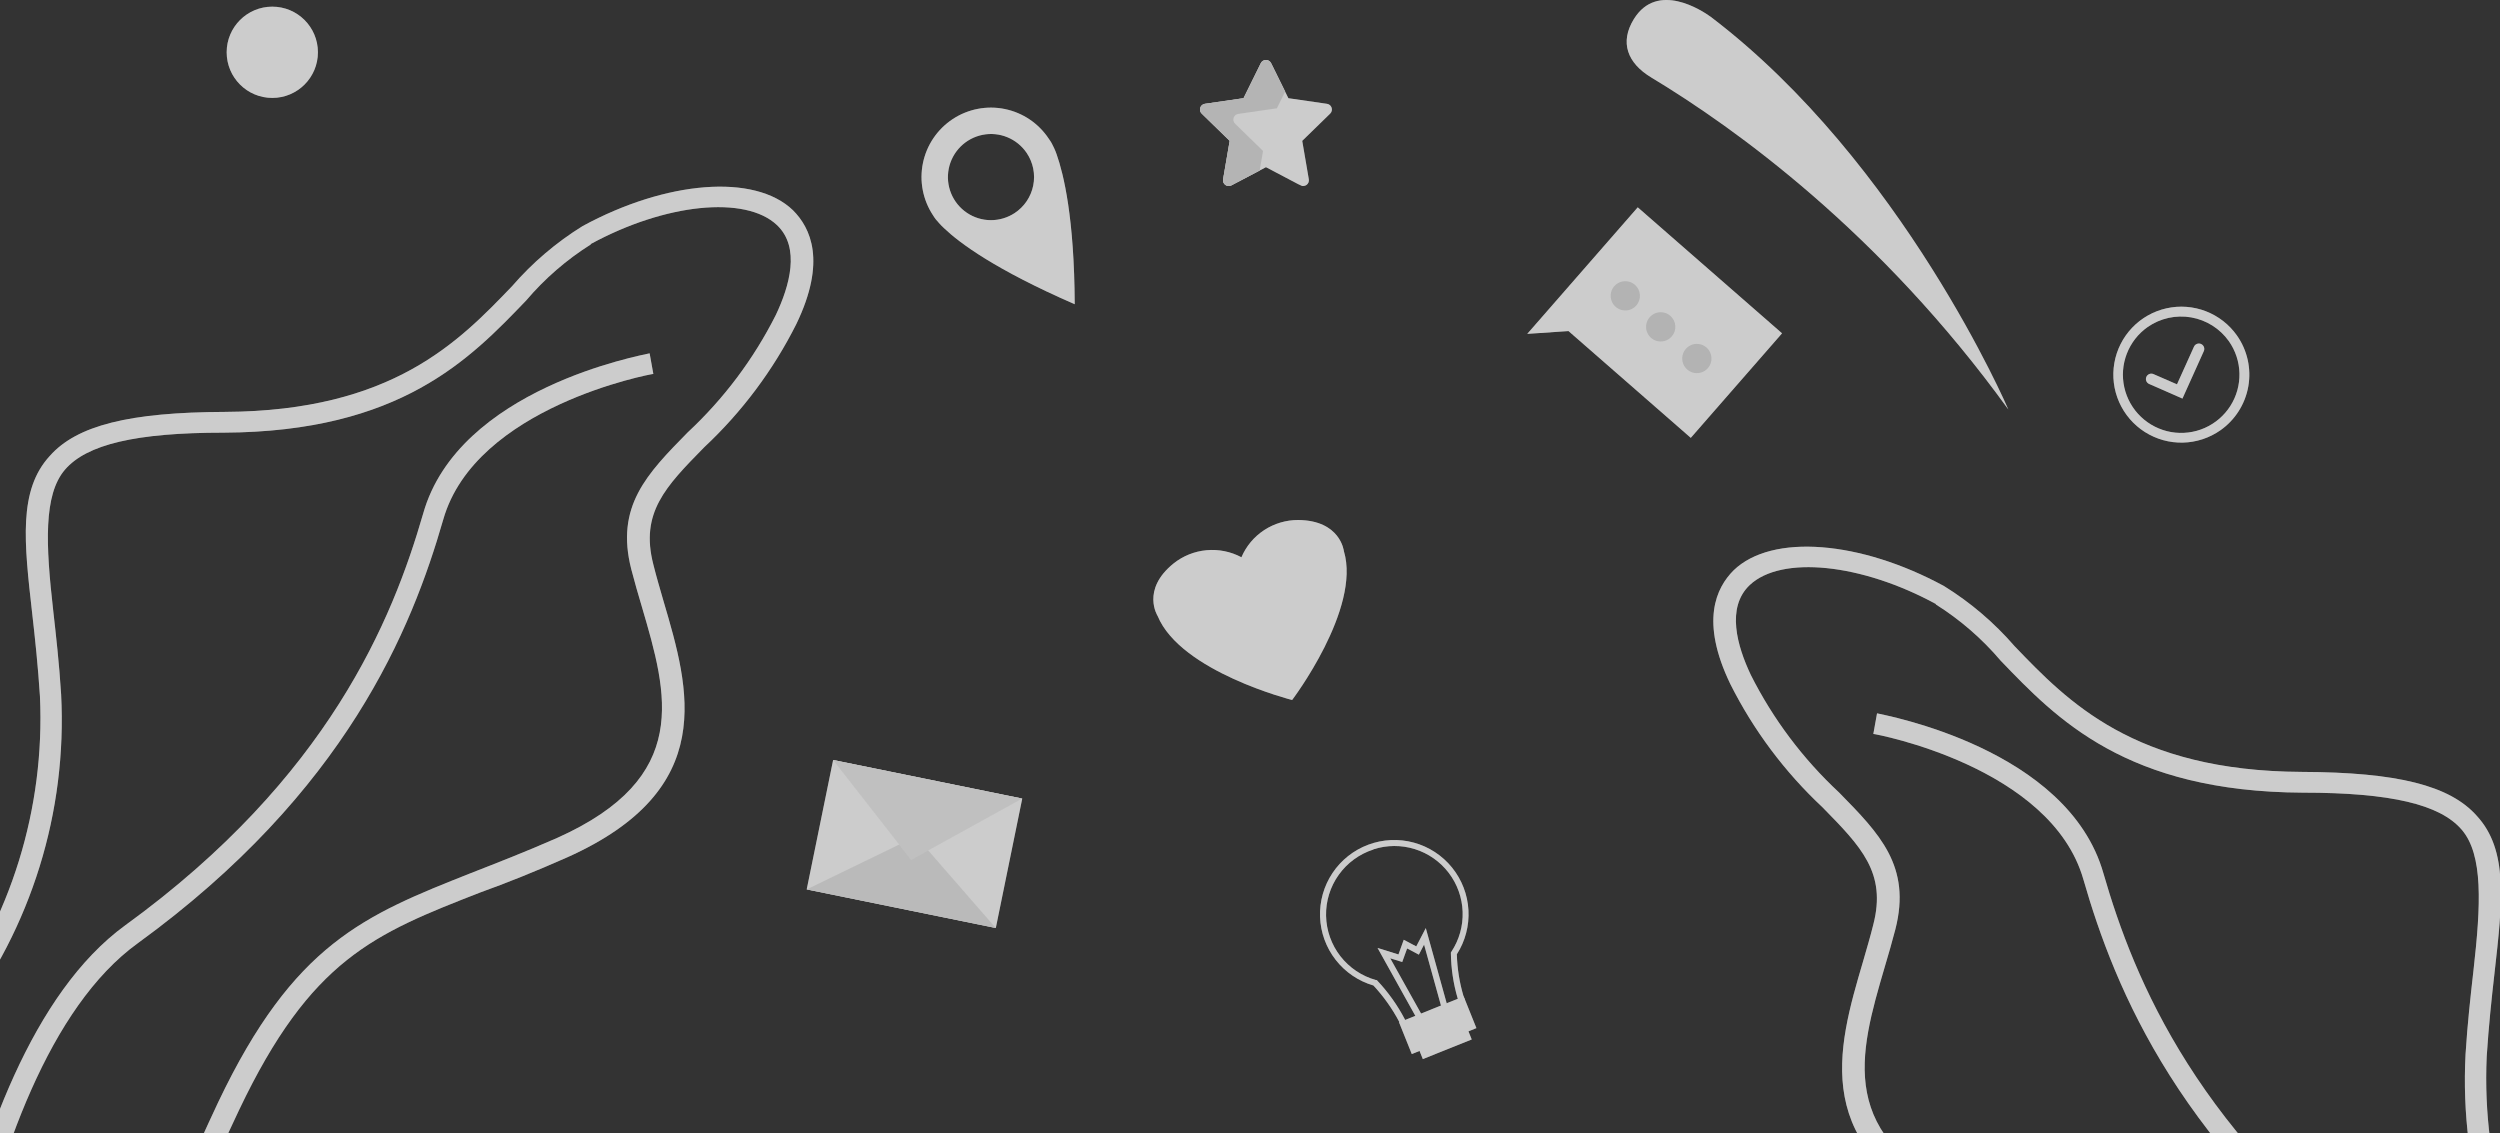 <svg width="375" height="170" viewBox="0 0 375 170" fill="none" xmlns="http://www.w3.org/2000/svg">
<rect x="0" y="0" width="375" height="170" fill="#333333" stroke="none"/>
<g opacity="0.5">
<path d="M-2.637 213C-5.305 212.978 -7.965 212.696 -10.578 212.155C-13.768 211.746 -16.783 210.465 -19.287 208.452C-21.791 206.439 -23.688 203.774 -24.767 200.753C-29.875 186.236 -18.069 162.639 -8.487 151.263C1.639 137.811 6.758 121.267 5.993 104.465C5.702 99.925 5.252 95.702 4.828 92.007C3.61 81.29 2.737 73.53 7.475 68.383C11.525 63.817 19.387 61.837 33.734 61.785C58.882 61.653 68.835 51.227 76.802 42.939C79.854 39.414 83.424 36.37 87.391 33.912C99.912 27.102 113.2 25.993 118.944 31.536C121.591 34.176 124 39.191 119.447 48.614C115.971 55.537 111.292 61.792 105.629 67.09C99.832 73.002 95.994 76.909 98.006 84.695C98.456 86.516 99.012 88.364 99.541 90.212C103.432 103.409 107.826 118.401 85.114 128.59C80.297 130.728 75.929 132.47 72.038 133.869C56.155 140.071 46.652 143.819 35.852 166.519C33.761 170.927 31.908 175.097 30.134 179.136C21.346 198.509 14.913 213 -2.637 213ZM88.635 36.657C84.985 38.954 81.709 41.793 78.92 45.077C70.502 53.84 60.073 64.767 33.575 64.899C20.34 64.899 13.008 66.668 9.752 70.442C6.496 74.217 6.866 81.739 7.978 91.558C8.402 95.306 8.878 99.476 9.169 104.148C10.087 121.765 4.703 139.135 -6.025 153.163C-15.528 164.407 -26.249 186.816 -21.908 199.618C-20.999 202.131 -19.41 204.345 -17.317 206.013C-15.223 207.681 -12.708 208.738 -10.049 209.067C11.34 213.37 17.243 200.04 27.011 177.948C28.811 173.909 30.664 169.713 32.755 165.278C44.084 141.523 54.646 137.3 70.635 130.965C74.473 129.461 78.841 127.771 83.579 125.686C103.776 116.633 100.15 104.201 96.285 91.03C95.729 89.156 95.173 87.256 94.697 85.408C92.261 75.932 97.079 71.049 103.141 64.873C108.566 59.825 113.048 53.854 116.377 47.241C118.415 42.939 120.109 37.132 116.535 33.753C111.797 29.293 99.806 30.507 88.609 36.604L88.635 36.657Z" fill="white"/>
<path d="M-9.876 231L-13 230.842C-12.841 227.911 -8.922 158.976 18.775 138.805C49.305 116.654 58.891 92.893 63.471 77.052C68.767 58.254 96.279 53.29 97.444 53L98 56.089C97.735 56.089 71.336 60.973 66.49 77.923C61.777 94.319 51.927 118.766 20.681 141.472C-5.877 160.64 -9.849 230.182 -9.876 231Z" fill="white"/>
</g>
<g opacity="0.5">
<path d="M381.637 267C384.305 266.978 386.965 266.696 389.578 266.155C392.768 265.746 395.783 264.465 398.287 262.452C400.792 260.439 402.688 257.774 403.767 254.753C408.875 240.236 397.069 216.639 387.487 205.263C377.361 191.811 372.242 175.267 373.007 158.465C373.298 153.925 373.748 149.702 374.172 146.007C375.39 135.29 376.263 127.53 371.525 122.383C367.475 117.817 359.613 115.837 345.266 115.785C320.118 115.653 310.165 105.227 302.197 96.939C299.146 93.414 295.576 90.37 291.609 87.912C279.088 81.102 265.8 79.993 260.056 85.536C257.409 88.176 255 93.191 259.553 102.614C263.029 109.537 267.708 115.792 273.371 121.09C279.168 127.002 283.006 130.909 280.994 138.695C280.544 140.517 279.988 142.364 279.459 144.212C275.568 157.409 271.174 172.401 293.886 182.59C298.703 184.728 303.071 186.47 306.962 187.869C322.845 194.071 332.348 197.819 343.148 220.519C345.239 224.927 347.092 229.097 348.866 233.136C357.654 252.509 364.087 267 381.637 267ZM290.365 90.657C294.015 92.954 297.291 95.793 300.08 99.077C308.498 107.84 318.927 118.767 345.425 118.899C358.66 118.899 365.993 120.668 369.248 124.442C372.504 128.217 372.134 135.739 371.022 145.558C370.598 149.306 370.122 153.476 369.831 158.148C368.913 175.765 374.297 193.135 385.025 207.163C394.528 218.407 405.249 240.816 400.908 253.618C399.999 256.131 398.41 258.345 396.317 260.013C394.224 261.681 391.708 262.738 389.049 263.067C367.66 267.37 361.757 254.04 351.989 231.948C350.189 227.909 348.336 223.713 346.245 219.278C334.916 195.523 324.354 191.3 308.365 184.965C304.527 183.461 300.159 181.771 295.421 179.686C275.224 170.633 278.85 158.201 282.715 145.03C283.271 143.156 283.827 141.256 284.303 139.408C286.739 129.932 281.921 125.049 275.859 118.873C270.434 113.825 265.952 107.854 262.623 101.241C260.585 96.939 258.891 91.132 262.465 87.753C267.203 83.293 279.194 84.507 290.391 90.604L290.365 90.657Z" fill="white"/>
<path d="M388.875 285L392 284.842C391.841 281.911 387.922 212.976 360.225 192.805C329.695 170.654 320.11 146.893 315.529 131.052C310.233 112.254 282.721 107.29 281.556 107L281 110.089C281.265 110.089 307.664 114.973 312.51 131.923C317.223 148.319 327.073 172.766 358.319 195.472C384.877 214.64 388.849 284.182 388.875 285Z" fill="white"/>
</g>
<g opacity="0.5">
<path d="M215.935 155.607C214.813 155.979 213.601 155.979 212.479 155.607C211.897 155.428 211.362 155.123 210.911 154.715C210.459 154.307 210.103 153.805 209.867 153.244C208.826 151.277 207.531 149.454 206.014 147.825C203.769 147.169 201.788 145.823 200.351 143.978C198.914 142.134 198.094 139.884 198.008 137.547C197.921 135.211 198.573 132.907 199.87 130.962C201.167 129.016 203.043 127.528 205.234 126.708C207.424 125.888 209.817 125.777 212.074 126.392C214.33 127.007 216.336 128.317 217.807 130.135C219.277 131.952 220.138 134.187 220.268 136.521C220.397 138.855 219.788 141.171 218.527 143.14C218.583 145.259 218.917 147.361 219.52 149.393C220.424 151.676 219.013 154.356 216.372 155.448L215.935 155.607ZM206.004 127.428C203.909 128.102 202.088 129.432 200.81 131.223C199.532 133.014 198.865 135.168 198.91 137.367C198.955 139.566 199.708 141.692 201.057 143.43C202.407 145.167 204.281 146.423 206.401 147.011H206.53L206.61 147.11C208.228 148.828 209.604 150.758 210.701 152.847C210.885 153.29 211.164 153.686 211.52 154.007C211.875 154.328 212.298 154.566 212.757 154.703C213.816 155.04 214.961 154.987 215.985 154.554C218.169 153.681 219.351 151.487 218.626 149.671C217.996 147.506 217.662 145.266 217.633 143.011V142.872L217.712 142.753C218.879 140.985 219.468 138.898 219.396 136.78C219.325 134.663 218.597 132.621 217.314 130.935C216.03 129.249 214.255 128.003 212.232 127.369C210.21 126.736 208.04 126.746 206.024 127.398L206.004 127.428Z" fill="white"/>
<path d="M212.578 152.877L206.63 142.187L209.768 143.17L210.562 140.966L212.439 141.959L213.869 139.21L217.147 151.011L216.263 151.259L213.611 141.691L212.827 143.2L211.069 142.267L210.334 144.301L208.537 143.746L213.383 152.43L212.578 152.877Z" fill="white"/>
<path d="M219.571 152.963L212.235 155.906L213.423 158.863L220.759 155.92L219.571 152.963Z" fill="white"/>
<path d="M219.552 149.463L209.857 153.353L211.766 158.106L221.461 154.216L219.552 149.463Z" fill="white"/>
</g>
<path opacity="0.5" d="M157.319 20.816C155.8 18.513 153.428 16.908 150.725 16.354C148.022 15.8 145.209 16.344 142.905 17.864C141.764 18.617 140.783 19.587 140.017 20.719C139.251 21.851 138.715 23.123 138.44 24.462C137.885 27.166 138.427 29.979 139.946 32.282C140.208 32.717 140.521 33.119 140.877 33.481C141.108 33.743 141.353 33.992 141.61 34.229C143.935 36.454 149.292 40.444 161.208 45.635C161.148 32.638 159.537 26.108 158.498 23.16C158.384 22.825 158.25 22.497 158.099 22.176C157.892 21.695 157.631 21.238 157.319 20.816ZM152.199 31.959C151.134 32.66 149.885 33.031 148.61 33.024C147.334 33.017 146.09 32.633 145.033 31.92C143.976 31.207 143.154 30.197 142.67 29.017C142.186 27.837 142.062 26.54 142.314 25.289C142.566 24.039 143.182 22.891 144.085 21.989C144.988 21.088 146.137 20.474 147.388 20.225C148.638 19.975 149.935 20.101 151.114 20.588C152.292 21.074 153.301 21.898 154.012 22.956C154.488 23.665 154.819 24.461 154.985 25.298C155.152 26.136 155.151 26.997 154.982 27.835C154.814 28.672 154.481 29.467 154.003 30.175C153.526 30.883 152.913 31.489 152.199 31.959Z" fill="white"/>
<g opacity="0.5">
<path d="M153.336 119.789L124.971 114L121.006 133.409L149.371 139.197L153.336 119.789Z" fill="white"/>
<path d="M121 133.411L137.397 125.457L149.364 139.198L121 133.411Z" fill="#E8E8E8"/>
<path d="M153.325 119.787L136.67 128.983L124.961 114L153.325 119.787Z" fill="#F0F0F0"/>
</g>
<path opacity="0.5" d="M194.74 78C192.921 77.994 191.14 78.522 189.623 79.517C188.106 80.512 186.92 81.929 186.215 83.59C184.614 82.734 182.792 82.366 180.98 82.532C179.168 82.697 177.446 83.39 176.03 84.522C171.127 88.487 173.648 92.402 173.648 92.402C177.11 100.768 193.819 105 193.819 105C193.819 105 204.175 91.332 201.584 82.668C201.584 82.668 201.083 78.059 194.74 78Z" fill="white"/>
<g opacity="0.5">
<path d="M267.306 49.998L245.662 31.099L231.973 46.778L229.087 50.082L235.276 49.662L253.617 65.677L267.306 49.998Z" fill="white"/>
<path d="M250.756 50.474C250.47 50.8 250.094 51.035 249.675 51.147C249.256 51.26 248.813 51.246 248.402 51.107C247.991 50.968 247.63 50.71 247.366 50.366C247.101 50.022 246.944 49.607 246.915 49.174C246.886 48.741 246.986 48.309 247.203 47.933C247.419 47.557 247.742 47.254 248.131 47.062C248.52 46.87 248.957 46.797 249.388 46.853C249.818 46.909 250.222 47.092 250.549 47.378C250.766 47.567 250.944 47.798 251.072 48.056C251.2 48.314 251.276 48.595 251.295 48.883C251.314 49.171 251.277 49.459 251.184 49.732C251.092 50.005 250.946 50.257 250.756 50.474Z" fill="#DDDDDD"/>
<path d="M256.18 55.222C255.894 55.548 255.518 55.783 255.099 55.895C254.68 56.008 254.237 55.994 253.826 55.855C253.415 55.716 253.054 55.458 252.789 55.114C252.525 54.77 252.368 54.355 252.339 53.922C252.31 53.489 252.41 53.057 252.626 52.681C252.843 52.306 253.166 52.002 253.555 51.81C253.944 51.618 254.381 51.545 254.811 51.601C255.242 51.657 255.646 51.84 255.972 52.126C256.189 52.316 256.367 52.546 256.495 52.804C256.622 53.063 256.698 53.344 256.717 53.631C256.737 53.919 256.699 54.207 256.607 54.48C256.515 54.753 256.37 55.005 256.18 55.222Z" fill="#DDDDDD"/>
<path d="M245.446 45.821C245.16 46.147 244.784 46.381 244.365 46.494C243.946 46.607 243.503 46.593 243.092 46.454C242.681 46.315 242.32 46.057 242.056 45.713C241.791 45.369 241.634 44.954 241.605 44.521C241.576 44.088 241.676 43.656 241.893 43.28C242.109 42.904 242.432 42.601 242.821 42.409C243.21 42.216 243.647 42.144 244.077 42.2C244.508 42.256 244.912 42.439 245.239 42.725C245.676 43.108 245.943 43.65 245.982 44.23C246.021 44.81 245.828 45.382 245.446 45.821Z" fill="#DDDDDD"/>
</g>
<g opacity="0.5">
<path d="M327.366 59.789L322.372 57.595C322.175 57.509 322.021 57.349 321.943 57.15C321.865 56.95 321.869 56.728 321.955 56.531C322.041 56.335 322.201 56.181 322.401 56.102C322.6 56.024 322.823 56.029 323.02 56.114L326.548 57.65L329.095 52.006C329.183 51.81 329.345 51.658 329.546 51.582C329.746 51.505 329.969 51.512 330.165 51.6C330.361 51.688 330.513 51.85 330.59 52.051C330.666 52.251 330.659 52.474 330.571 52.67L327.366 59.789Z" fill="white"/>
<path d="M333.068 64.539C331.417 65.699 329.459 66.343 327.442 66.391C325.425 66.438 323.439 65.886 321.735 64.806C320.032 63.725 318.687 62.164 317.871 60.32C317.055 58.475 316.805 56.43 317.152 54.444C317.499 52.457 318.427 50.618 319.82 49.159C321.213 47.699 323.007 46.686 324.976 46.246C326.945 45.806 329.001 45.959 330.883 46.687C332.764 47.414 334.388 48.683 335.549 50.333C337.102 52.547 337.713 55.285 337.248 57.949C336.783 60.612 335.279 62.982 333.068 64.539ZM322.147 49.055C320.733 50.049 319.646 51.44 319.023 53.052C318.4 54.664 318.269 56.424 318.646 58.11C319.024 59.797 319.893 61.333 321.145 62.525C322.396 63.718 323.973 64.512 325.676 64.809C327.379 65.106 329.132 64.891 330.713 64.192C332.294 63.493 333.633 62.342 334.559 60.883C335.485 59.424 335.958 57.723 335.917 55.996C335.876 54.268 335.324 52.592 334.33 51.178C332.99 49.289 330.958 48.007 328.676 47.609C326.394 47.212 324.047 47.731 322.147 49.055Z" fill="white"/>
</g>
<g opacity="0.5">
<path d="M199.053 15.573L193.256 14.731L190.664 9.479C190.519 9.186 190.221 9 189.894 9C189.568 9 189.269 9.185 189.124 9.479L186.532 14.731L180.735 15.573C180.033 15.675 179.751 16.542 180.259 17.038L184.454 21.127L183.463 26.9C183.344 27.599 184.081 28.136 184.709 27.805L189.894 25.079C195.542 28.048 195.187 27.904 195.478 27.904C195.656 27.904 195.833 27.849 195.983 27.74C196.247 27.547 196.38 27.222 196.325 26.9L195.334 21.127L199.529 17.038C200.037 16.543 199.756 15.676 199.053 15.573Z" fill="white"/>
<path d="M189.457 22.641L185.263 18.552C184.754 18.057 185.035 17.19 185.738 17.088L191.535 16.246L192.77 13.745L190.664 9.479C190.519 9.186 190.221 9 189.894 9C189.568 9 189.269 9.185 189.124 9.479L186.532 14.731L180.735 15.573C180.033 15.675 179.751 16.542 180.259 17.038L184.454 21.127L183.463 26.9C183.344 27.599 184.081 28.136 184.709 27.805L188.954 25.574L189.457 22.641Z" fill="#E0E0E0"/>
</g>
<path opacity="0.5" d="M40.844 14.688C44.624 14.688 47.688 11.624 47.688 7.844C47.688 4.064 44.624 1 40.844 1C37.064 1 34 4.064 34 7.844C34 11.624 37.064 14.688 40.844 14.688Z" fill="white"/>
<path opacity="0.5" d="M256.604 2.52C255.306 1.584 248.611 -2.834 245.088 2.846C242.913 6.353 244.109 9.469 247.691 11.621C247.691 11.622 247.694 11.624 247.694 11.624C260.166 19.139 282.045 34.83 301.246 61.415C301.246 61.415 285.36 24.356 256.604 2.52Z" fill="white"/>
<g opacity="0.5">
<path d="M-2.637 213C-5.305 212.978 -7.965 212.696 -10.578 212.155C-13.768 211.746 -16.783 210.465 -19.287 208.452C-21.791 206.439 -23.688 203.774 -24.767 200.753C-29.875 186.236 -18.069 162.639 -8.487 151.263C1.639 137.811 6.758 121.267 5.993 104.465C5.702 99.925 5.252 95.702 4.828 92.007C3.61 81.29 2.737 73.53 7.475 68.383C11.525 63.817 19.387 61.837 33.734 61.785C58.882 61.653 68.835 51.227 76.802 42.939C79.854 39.414 83.424 36.37 87.391 33.912C99.912 27.102 113.2 25.993 118.944 31.536C121.591 34.176 124 39.191 119.447 48.614C115.971 55.537 111.292 61.792 105.629 67.09C99.832 73.002 95.994 76.909 98.006 84.695C98.456 86.516 99.012 88.364 99.541 90.212C103.432 103.409 107.826 118.401 85.114 128.59C80.297 130.728 75.929 132.47 72.038 133.869C56.155 140.071 46.652 143.819 35.852 166.519C33.761 170.927 31.908 175.097 30.134 179.136C21.346 198.509 14.913 213 -2.637 213ZM88.635 36.657C84.985 38.954 81.709 41.793 78.92 45.077C70.502 53.84 60.073 64.767 33.575 64.899C20.34 64.899 13.008 66.668 9.752 70.442C6.496 74.217 6.866 81.739 7.978 91.558C8.402 95.306 8.878 99.476 9.169 104.148C10.087 121.765 4.703 139.135 -6.025 153.163C-15.528 164.407 -26.249 186.816 -21.908 199.618C-20.999 202.131 -19.41 204.345 -17.317 206.013C-15.223 207.681 -12.708 208.738 -10.049 209.067C11.34 213.37 17.243 200.04 27.011 177.948C28.811 173.909 30.664 169.713 32.755 165.278C44.084 141.523 54.646 137.3 70.635 130.965C74.473 129.461 78.841 127.771 83.579 125.686C103.776 116.633 100.15 104.201 96.285 91.03C95.729 89.156 95.173 87.256 94.697 85.408C92.261 75.932 97.079 71.049 103.141 64.873C108.566 59.825 113.048 53.854 116.377 47.241C118.415 42.939 120.109 37.132 116.535 33.753C111.797 29.293 99.806 30.507 88.609 36.604L88.635 36.657Z" fill="white"/>
<path d="M-9.876 231L-13 230.842C-12.841 227.911 -8.922 158.976 18.775 138.805C49.305 116.654 58.891 92.893 63.471 77.052C68.767 58.254 96.279 53.29 97.444 53L98 56.089C97.735 56.089 71.336 60.973 66.49 77.923C61.777 94.319 51.927 118.766 20.681 141.472C-5.877 160.64 -9.849 230.182 -9.876 231Z" fill="white"/>
</g>
<g opacity="0.5">
<path d="M381.637 267C384.305 266.978 386.965 266.696 389.578 266.155C392.768 265.746 395.783 264.465 398.287 262.452C400.792 260.439 402.688 257.774 403.767 254.753C408.875 240.236 397.069 216.639 387.487 205.263C377.361 191.811 372.242 175.267 373.007 158.465C373.298 153.925 373.748 149.702 374.172 146.007C375.39 135.29 376.263 127.53 371.525 122.383C367.475 117.817 359.613 115.837 345.266 115.785C320.118 115.653 310.165 105.227 302.197 96.939C299.146 93.414 295.576 90.37 291.609 87.912C279.088 81.102 265.8 79.993 260.056 85.536C257.409 88.176 255 93.191 259.553 102.614C263.029 109.537 267.708 115.792 273.371 121.09C279.168 127.002 283.006 130.909 280.994 138.695C280.544 140.517 279.988 142.364 279.459 144.212C275.568 157.409 271.174 172.401 293.886 182.59C298.703 184.728 303.071 186.47 306.962 187.869C322.845 194.071 332.348 197.819 343.148 220.519C345.239 224.927 347.092 229.097 348.866 233.136C357.654 252.509 364.087 267 381.637 267ZM290.365 90.657C294.015 92.954 297.291 95.793 300.08 99.077C308.498 107.84 318.927 118.767 345.425 118.899C358.66 118.899 365.993 120.668 369.248 124.442C372.504 128.217 372.134 135.739 371.022 145.558C370.598 149.306 370.122 153.476 369.831 158.148C368.913 175.765 374.297 193.135 385.025 207.163C394.528 218.407 405.249 240.816 400.908 253.618C399.999 256.131 398.41 258.345 396.317 260.013C394.224 261.681 391.708 262.738 389.049 263.067C367.66 267.37 361.757 254.04 351.989 231.948C350.189 227.909 348.336 223.713 346.245 219.278C334.916 195.523 324.354 191.3 308.365 184.965C304.527 183.461 300.159 181.771 295.421 179.686C275.224 170.633 278.85 158.201 282.715 145.03C283.271 143.156 283.827 141.256 284.303 139.408C286.739 129.932 281.921 125.049 275.859 118.873C270.434 113.825 265.952 107.854 262.623 101.241C260.585 96.939 258.891 91.132 262.465 87.753C267.203 83.293 279.194 84.507 290.391 90.604L290.365 90.657Z" fill="white"/>
<path d="M388.875 285L392 284.842C391.841 281.911 387.922 212.976 360.225 192.805C329.695 170.654 320.11 146.893 315.529 131.052C310.233 112.254 282.721 107.29 281.556 107L281 110.089C281.265 110.089 307.664 114.973 312.51 131.923C317.223 148.319 327.073 172.766 358.319 195.472C384.877 214.64 388.849 284.182 388.875 285Z" fill="white"/>
</g>
<g opacity="0.5">
<path d="M215.935 155.607C214.813 155.979 213.601 155.979 212.479 155.607C211.897 155.428 211.362 155.123 210.911 154.715C210.459 154.307 210.103 153.805 209.867 153.244C208.826 151.277 207.531 149.454 206.014 147.825C203.769 147.169 201.788 145.823 200.351 143.978C198.914 142.134 198.094 139.884 198.008 137.547C197.921 135.211 198.573 132.907 199.87 130.962C201.167 129.016 203.043 127.528 205.234 126.708C207.424 125.888 209.817 125.777 212.074 126.392C214.33 127.007 216.336 128.317 217.807 130.135C219.277 131.952 220.138 134.187 220.268 136.521C220.397 138.855 219.788 141.171 218.527 143.14C218.583 145.259 218.917 147.361 219.52 149.393C220.424 151.676 219.013 154.356 216.372 155.448L215.935 155.607ZM206.004 127.428C203.909 128.102 202.088 129.432 200.81 131.223C199.532 133.014 198.865 135.168 198.91 137.367C198.955 139.566 199.708 141.692 201.057 143.43C202.407 145.167 204.281 146.423 206.401 147.011H206.53L206.61 147.11C208.228 148.828 209.604 150.758 210.701 152.847C210.885 153.29 211.164 153.686 211.52 154.007C211.875 154.328 212.298 154.566 212.757 154.703C213.816 155.04 214.961 154.987 215.985 154.554C218.169 153.681 219.351 151.487 218.626 149.671C217.996 147.506 217.662 145.266 217.633 143.011V142.872L217.712 142.753C218.879 140.985 219.468 138.898 219.396 136.78C219.325 134.663 218.597 132.621 217.314 130.935C216.03 129.249 214.255 128.003 212.232 127.369C210.21 126.736 208.04 126.746 206.024 127.398L206.004 127.428Z" fill="white"/>
<path d="M212.578 152.877L206.63 142.187L209.768 143.17L210.562 140.966L212.439 141.959L213.869 139.21L217.147 151.011L216.263 151.259L213.611 141.691L212.827 143.2L211.069 142.267L210.334 144.301L208.537 143.746L213.383 152.43L212.578 152.877Z" fill="white"/>
<path d="M219.571 152.963L212.235 155.906L213.423 158.863L220.759 155.92L219.571 152.963Z" fill="white"/>
<path d="M219.552 149.463L209.857 153.353L211.766 158.106L221.461 154.216L219.552 149.463Z" fill="white"/>
</g>
<path opacity="0.5" d="M157.319 20.816C155.8 18.513 153.428 16.908 150.725 16.354C148.022 15.8 145.209 16.344 142.905 17.864C141.764 18.617 140.783 19.587 140.017 20.719C139.251 21.851 138.715 23.123 138.44 24.462C137.885 27.166 138.427 29.979 139.946 32.282C140.208 32.717 140.521 33.119 140.877 33.481C141.108 33.743 141.353 33.992 141.61 34.229C143.935 36.454 149.292 40.444 161.208 45.635C161.148 32.638 159.537 26.108 158.498 23.16C158.384 22.825 158.25 22.497 158.099 22.176C157.892 21.695 157.631 21.238 157.319 20.816ZM152.199 31.959C151.134 32.66 149.885 33.031 148.61 33.024C147.334 33.017 146.09 32.633 145.033 31.92C143.976 31.207 143.154 30.197 142.67 29.017C142.186 27.837 142.062 26.54 142.314 25.289C142.566 24.039 143.182 22.891 144.085 21.989C144.988 21.088 146.137 20.474 147.388 20.225C148.638 19.975 149.935 20.101 151.114 20.588C152.292 21.074 153.301 21.898 154.012 22.956C154.488 23.665 154.819 24.461 154.985 25.298C155.152 26.136 155.151 26.997 154.982 27.835C154.814 28.672 154.481 29.467 154.003 30.175C153.526 30.883 152.913 31.489 152.199 31.959Z" fill="white"/>
<g opacity="0.5">
<path d="M153.336 119.789L124.971 114L121.006 133.409L149.371 139.197L153.336 119.789Z" fill="white"/>
<path d="M121 133.411L137.397 125.457L149.364 139.198L121 133.411Z" fill="#E8E8E8"/>
<path d="M153.325 119.787L136.67 128.983L124.961 114L153.325 119.787Z" fill="#F0F0F0"/>
</g>
<path opacity="0.5" d="M194.74 78C192.921 77.994 191.14 78.522 189.623 79.517C188.106 80.512 186.92 81.929 186.215 83.59C184.614 82.734 182.792 82.366 180.98 82.532C179.168 82.697 177.446 83.39 176.03 84.522C171.127 88.487 173.648 92.402 173.648 92.402C177.11 100.768 193.819 105 193.819 105C193.819 105 204.175 91.332 201.584 82.668C201.584 82.668 201.083 78.059 194.74 78Z" fill="white"/>
<g opacity="0.5">
<path d="M267.306 49.998L245.662 31.099L231.973 46.778L229.087 50.082L235.276 49.662L253.617 65.677L267.306 49.998Z" fill="white"/>
<path d="M250.756 50.474C250.47 50.8 250.094 51.035 249.675 51.147C249.256 51.26 248.813 51.246 248.402 51.107C247.991 50.968 247.63 50.71 247.366 50.366C247.101 50.022 246.944 49.607 246.915 49.174C246.886 48.741 246.986 48.309 247.203 47.933C247.419 47.557 247.742 47.254 248.131 47.062C248.52 46.87 248.957 46.797 249.388 46.853C249.818 46.909 250.222 47.092 250.549 47.378C250.766 47.567 250.944 47.798 251.072 48.056C251.2 48.314 251.276 48.595 251.295 48.883C251.314 49.171 251.277 49.459 251.184 49.732C251.092 50.005 250.946 50.257 250.756 50.474Z" fill="#DDDDDD"/>
<path d="M256.18 55.222C255.894 55.548 255.518 55.783 255.099 55.895C254.68 56.008 254.237 55.994 253.826 55.855C253.415 55.716 253.054 55.458 252.789 55.114C252.525 54.77 252.368 54.355 252.339 53.922C252.31 53.489 252.41 53.057 252.626 52.681C252.843 52.306 253.166 52.002 253.555 51.81C253.944 51.618 254.381 51.545 254.811 51.601C255.242 51.657 255.646 51.84 255.972 52.126C256.189 52.316 256.367 52.546 256.495 52.804C256.622 53.063 256.698 53.344 256.717 53.631C256.737 53.919 256.699 54.207 256.607 54.48C256.515 54.753 256.37 55.005 256.18 55.222Z" fill="#DDDDDD"/>
<path d="M245.446 45.821C245.16 46.147 244.784 46.381 244.365 46.494C243.946 46.607 243.503 46.593 243.092 46.454C242.681 46.315 242.32 46.057 242.056 45.713C241.791 45.369 241.634 44.954 241.605 44.521C241.576 44.088 241.676 43.656 241.893 43.28C242.109 42.904 242.432 42.601 242.821 42.409C243.21 42.216 243.647 42.144 244.077 42.2C244.508 42.256 244.912 42.439 245.239 42.725C245.676 43.108 245.943 43.65 245.982 44.23C246.021 44.81 245.828 45.382 245.446 45.821Z" fill="#DDDDDD"/>
</g>
<g opacity="0.5">
<path d="M327.366 59.789L322.372 57.595C322.175 57.509 322.021 57.349 321.943 57.15C321.865 56.95 321.869 56.728 321.955 56.531C322.041 56.335 322.201 56.181 322.401 56.102C322.6 56.024 322.823 56.029 323.02 56.114L326.548 57.65L329.095 52.006C329.183 51.81 329.345 51.658 329.546 51.582C329.746 51.505 329.969 51.512 330.165 51.6C330.361 51.688 330.513 51.85 330.59 52.051C330.666 52.251 330.659 52.474 330.571 52.67L327.366 59.789Z" fill="white"/>
<path d="M333.068 64.539C331.417 65.699 329.459 66.343 327.442 66.391C325.425 66.438 323.439 65.886 321.735 64.806C320.032 63.725 318.687 62.164 317.871 60.32C317.055 58.475 316.805 56.43 317.152 54.444C317.499 52.457 318.427 50.618 319.82 49.159C321.213 47.699 323.007 46.686 324.976 46.246C326.945 45.806 329.001 45.959 330.883 46.687C332.764 47.414 334.388 48.683 335.549 50.333C337.102 52.547 337.713 55.285 337.248 57.949C336.783 60.612 335.279 62.982 333.068 64.539ZM322.147 49.055C320.733 50.049 319.646 51.44 319.023 53.052C318.4 54.664 318.269 56.424 318.646 58.11C319.024 59.797 319.893 61.333 321.145 62.525C322.396 63.718 323.973 64.512 325.676 64.809C327.379 65.106 329.132 64.891 330.713 64.192C332.294 63.493 333.633 62.342 334.559 60.883C335.485 59.424 335.958 57.723 335.917 55.996C335.876 54.268 335.324 52.592 334.33 51.178C332.99 49.289 330.958 48.007 328.676 47.609C326.394 47.212 324.047 47.731 322.147 49.055Z" fill="white"/>
</g>
<g opacity="0.5">
<path d="M199.053 15.573L193.256 14.731L190.664 9.479C190.519 9.186 190.221 9 189.894 9C189.568 9 189.269 9.185 189.124 9.479L186.532 14.731L180.735 15.573C180.033 15.675 179.751 16.542 180.259 17.038L184.454 21.127L183.463 26.9C183.344 27.599 184.081 28.136 184.709 27.805L189.894 25.079C195.542 28.048 195.187 27.904 195.478 27.904C195.656 27.904 195.833 27.849 195.983 27.74C196.247 27.547 196.38 27.222 196.325 26.9L195.334 21.127L199.529 17.038C200.037 16.543 199.756 15.676 199.053 15.573Z" fill="white"/>
<path d="M189.457 22.641L185.263 18.552C184.754 18.057 185.035 17.19 185.738 17.088L191.535 16.246L192.77 13.745L190.664 9.479C190.519 9.186 190.221 9 189.894 9C189.568 9 189.269 9.185 189.124 9.479L186.532 14.731L180.735 15.573C180.033 15.675 179.751 16.542 180.259 17.038L184.454 21.127L183.463 26.9C183.344 27.599 184.081 28.136 184.709 27.805L188.954 25.574L189.457 22.641Z" fill="#E0E0E0"/>
</g>
<path opacity="0.5" d="M40.844 14.688C44.624 14.688 47.688 11.624 47.688 7.844C47.688 4.064 44.624 1 40.844 1C37.064 1 34 4.064 34 7.844C34 11.624 37.064 14.688 40.844 14.688Z" fill="white"/>
<path opacity="0.5" d="M256.604 2.52C255.306 1.584 248.611 -2.834 245.088 2.846C242.913 6.353 244.109 9.469 247.691 11.621C247.691 11.622 247.694 11.624 247.694 11.624C260.166 19.139 282.045 34.83 301.246 61.415C301.246 61.415 285.36 24.356 256.604 2.52Z" fill="white"/>
</svg>
